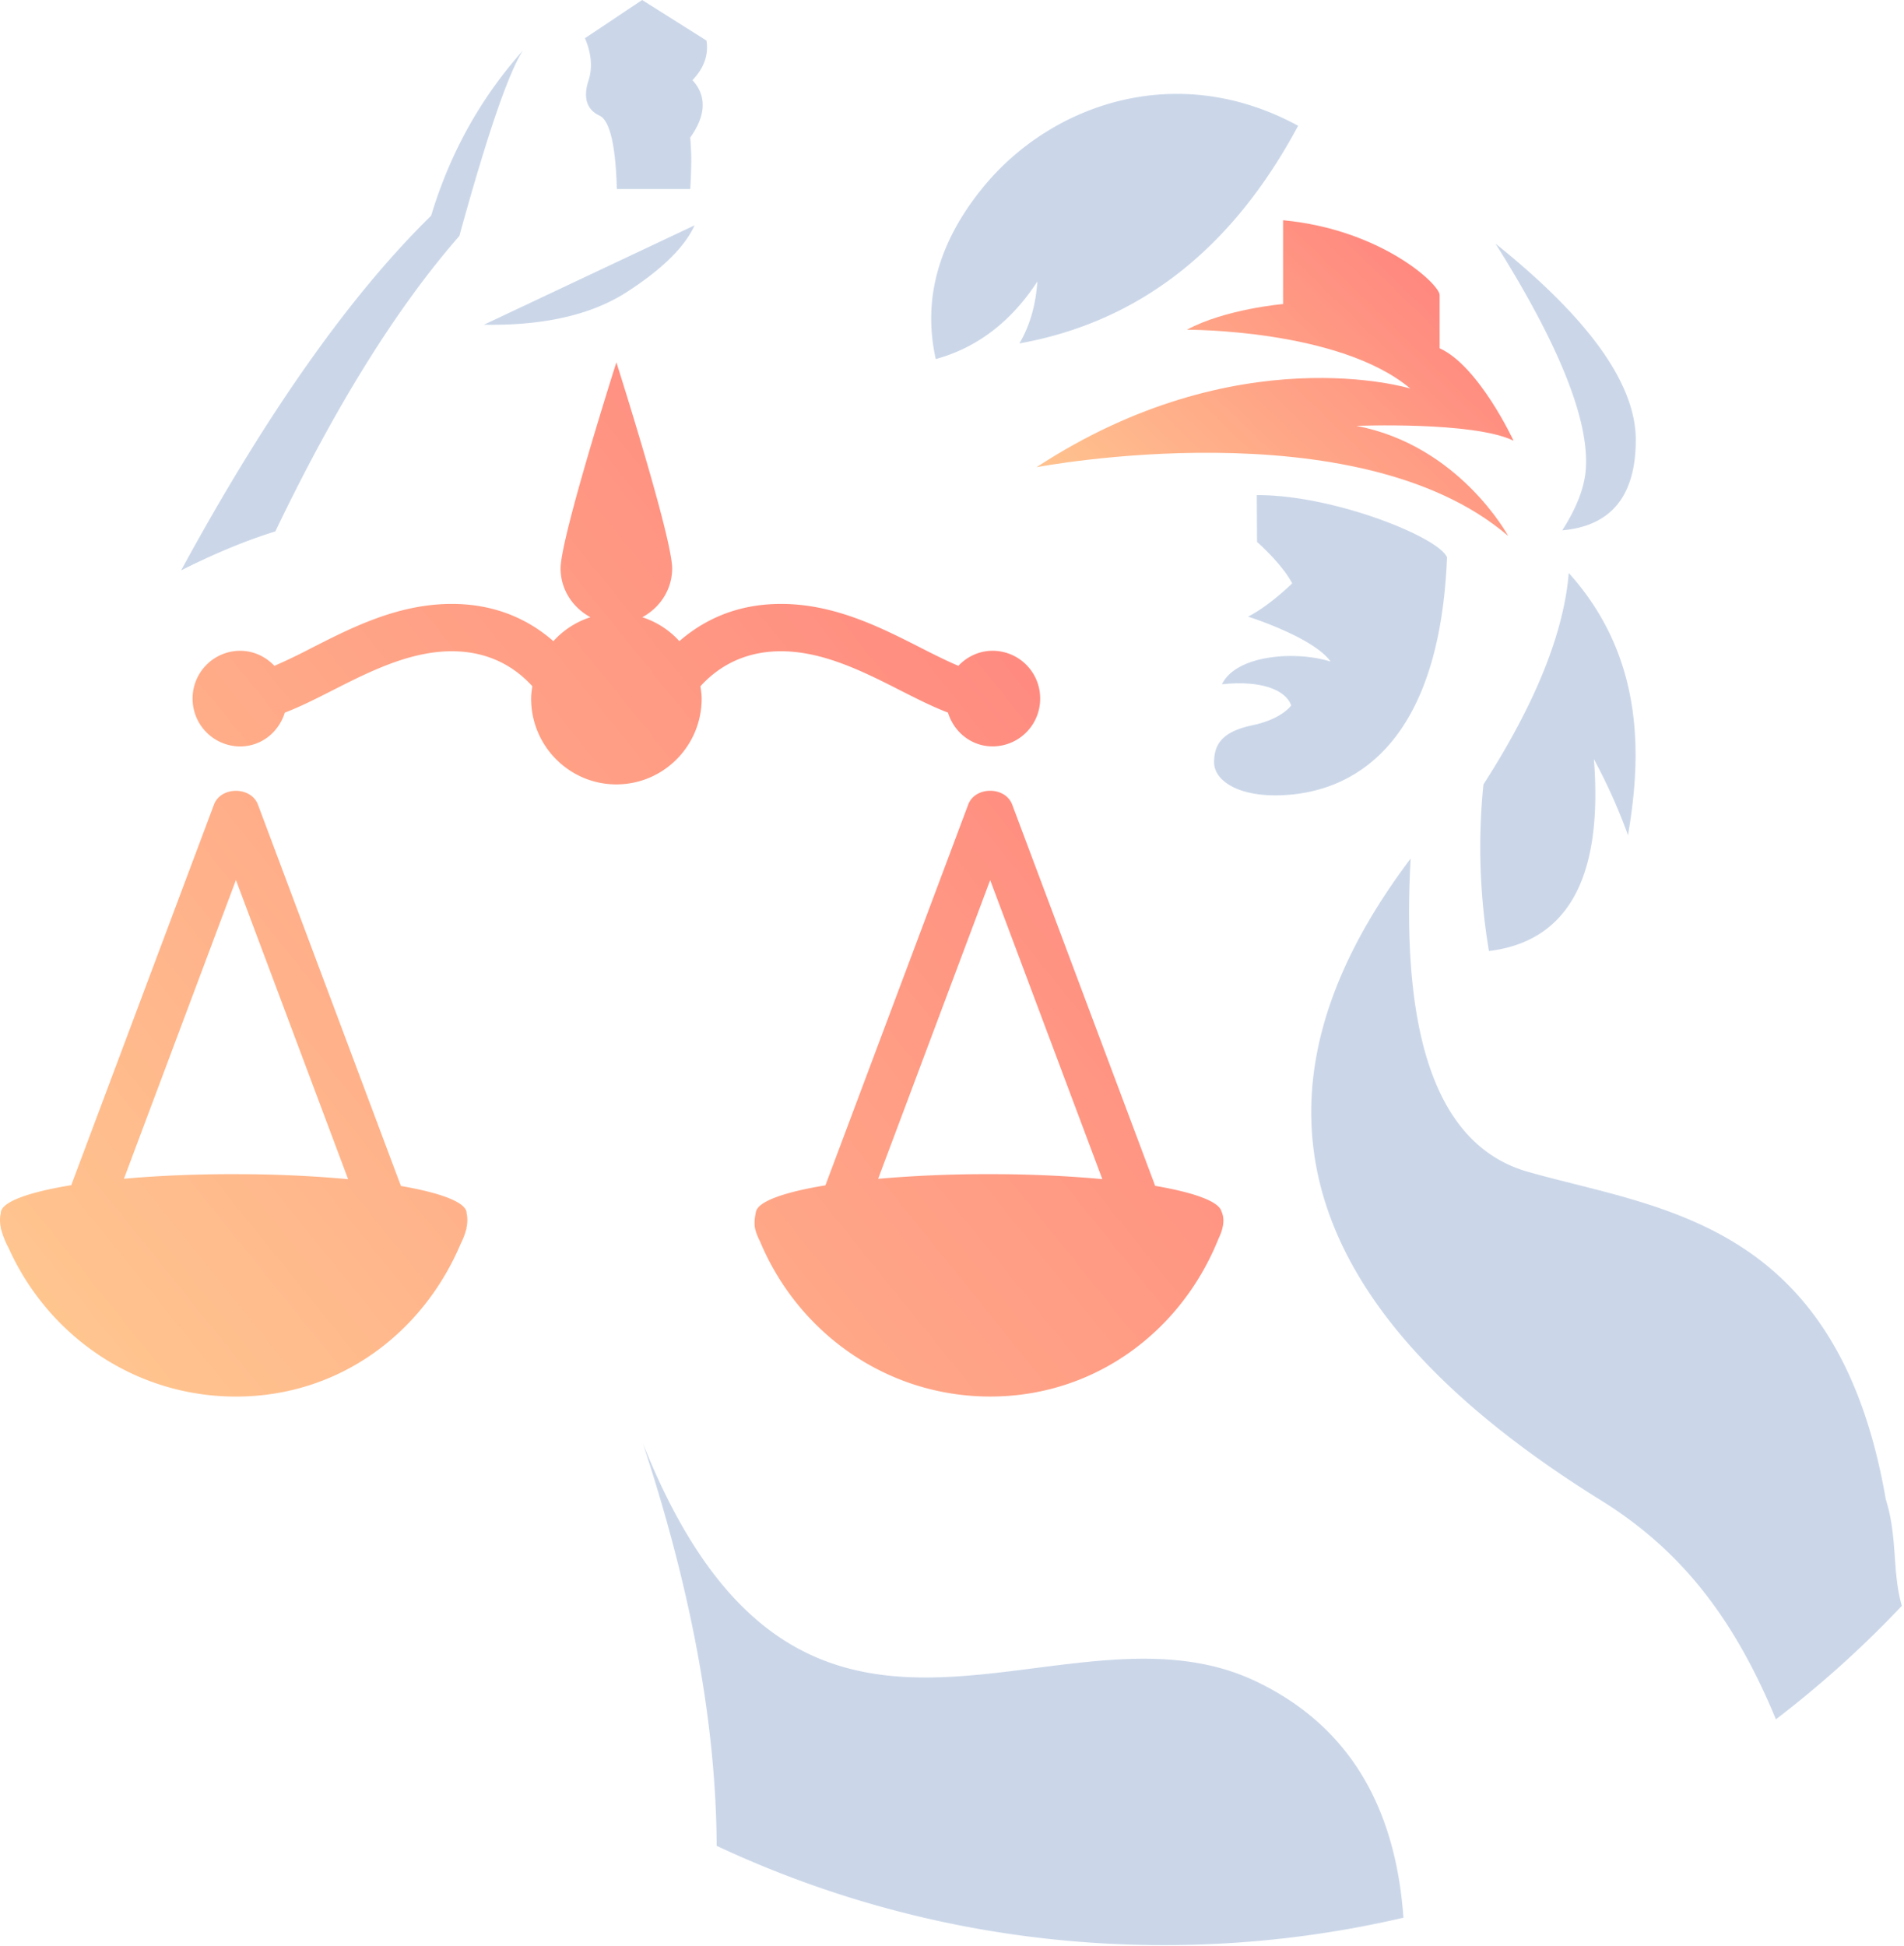 <svg width="91" height="93" fill="none" xmlns="http://www.w3.org/2000/svg"><path d="M12.329 38.456l6.833 18.224c1.944.335 3.14.792 3.14 1.295v.01l-.003-.01.011.044c.041.21.035.44-.02.688h.012l-.037.104c-.053.199-.135.41-.247.632-1.812 4.281-5.815 7.301-10.742 7.301-4.85 0-8.992-2.928-10.866-7.104l.11.195a4.141 4.141 0 01-.453-1.041l-.03-.086.01-.001a1.757 1.757 0 01-.035-.596l.025-.136.005-.057c.09-.5 1.36-.95 3.363-1.276l6.82-18.186c.328-.882 1.773-.882 2.104 0zm36.049-.002l6.833 18.22c1.85.316 3.033.741 3.165 1.212l-.019-.038c.108.208.14.448.094.72l-.028.137c-.04.154-.1.315-.182.485-1.764 4.416-5.893 7.552-10.915 7.552-4.969 0-9.194-3.073-11-7.412a2.706 2.706 0 01-.235-.603l-.004-.02-.001-.002-.014-.087a2.014 2.014 0 01.029-.556l.027-.146-.002.013a.305.305 0 01.005-.025l.002-.01h.002c.123-.487 1.369-.925 3.315-1.245l6.824-18.195c.328-.883 1.773-.883 2.104 0zm-37.102 3.605L5.923 56.334c1.563-.14 3.35-.22 5.246-.22l.34.002a58.5 58.5 0 015.128.238l-5.36-14.295zm36.05 0L41.97 56.337a59.64 59.64 0 015.284-.222h.34a58.6 58.6 0 015.09.236l-5.36-14.292zM29.459 17.317s2.666 8.365 2.666 9.846c0 1.02-.589 1.883-1.427 2.335.69.224 1.297.617 1.771 1.144 1.06-.922 2.62-1.78 4.858-1.78 2.56 0 4.761 1.12 6.704 2.109.618.314 1.218.615 1.773.85.414-.439.992-.72 1.64-.72a2.277 2.277 0 012.27 2.285 2.277 2.277 0 01-2.27 2.285c-1.02 0-1.849-.685-2.137-1.615-.744-.285-1.506-.67-2.29-1.068-1.718-.873-3.667-1.864-5.69-1.864-1.944 0-3.158.907-3.85 1.674.026.195.058.387.058.588 0 2.264-1.825 4.101-4.076 4.101-2.25 0-4.075-1.837-4.075-4.1 0-.202.031-.397.058-.591-.695-.77-1.909-1.672-3.85-1.672-2.024 0-3.973.993-5.693 1.866-.782.398-1.544.783-2.288 1.068-.288.93-1.117 1.615-2.136 1.615a2.279 2.279 0 01-2.27-2.287 2.277 2.277 0 012.27-2.284c.648 0 1.226.282 1.64.719a26.736 26.736 0 001.77-.85c1.943-.989 4.146-2.109 6.706-2.109 2.24 0 3.8.858 4.858 1.78a4.038 4.038 0 011.772-1.144c-.839-.453-1.428-1.312-1.428-2.335 0-1.481 2.666-9.846 2.666-9.846z" fill="url(#paint0_linear)"/><path d="M61.324 14.53s-2.766.238-4.598 1.229c0 0 7.288-.04 10.68 2.81 0 0-8.25-2.535-17.864 3.759 0 0 15.291-2.93 22.54 3.285 0 0-2.339-4.33-7.258-5.26 0 0 5.597-.224 7.514.708 0 0-1.655-3.567-3.532-4.417V14.1c0-.515-2.803-3.133-7.482-3.575v4.005z" fill="url(#paint1_linear)"/><path d="M60.08 25.9s1.18 1.03 1.679 1.98c0 0-1.078 1.066-2.109 1.59 0 0 3.122.984 3.944 2.147-1.664-.524-4.507-.328-5.192 1.086 1.9-.205 3.064.286 3.309 1.014 0 0-.452.651-1.835.94-1.474.309-1.85.921-1.85 1.777 0 .855 1.119 1.637 3.151 1.574 2.03-.065 7.564-.902 7.982-11.373-.418-.985-5.474-2.995-9.092-2.973l.013 2.239zM70.9 37.489c2.484-3.867 3.843-7.236 4.077-10.107 3.678 4.087 3.457 8.873 2.832 12.535a27.11 27.11 0 00-1.63-3.636c.44 5.646-1.232 8.704-5.016 9.171a29.865 29.865 0 01-.264-7.963zM24.991 2.418c-.69 1.062-1.702 4.015-3.036 8.859-2.997 3.43-5.928 8.136-8.795 14.12-1.415.44-2.916 1.061-4.504 1.863 4.071-7.485 8.054-13.135 11.95-16.952.9-2.99 2.361-5.62 4.385-7.89zM33.198 10.769L23.125 15.52c2.87.048 5.15-.474 6.838-1.566 1.689-1.091 2.767-2.154 3.235-3.186zM29.481 9.035c-.057-2.077-.327-3.244-.811-3.502-.538-.24-.85-.758-.538-1.702.193-.6.135-1.27-.174-2.006L30.69 0l3.075 1.938c.108.684-.116 1.315-.67 1.893.67.725.67 1.661-.106 2.742.021.268.036.53.045.788.013.39-.002.948-.045 1.674H29.48z" fill="#CBD7E9"/><path d="M67.42 41.033c-.481 8.78 1.388 13.77 5.608 14.97 6.331 1.798 14.8 2.323 17.102 15.656.572 1.804.294 3.461.767 5.086a50.365 50.365 0 01-6.019 5.424c-2.104-5.088-4.735-8.23-8.433-10.51-14.577-9.08-17.585-19.288-9.025-30.626zM30.724 68.976c7.633 19.161 19.851 6.884 29.29 11.372 4.316 2.052 6.67 5.82 7.062 11.302a50.436 50.436 0 01-11.453 1.31c-7.638 0-14.88-1.7-21.371-4.745-.024-5.768-1.2-12.181-3.528-19.24zM71.477 11.644c3.079 4.896 4.515 8.517 4.308 10.863-.078.848-.451 1.794-1.118 2.839 2.343-.21 3.514-1.65 3.514-4.322s-2.235-5.799-6.704-9.38zM44.725 17.161c1.98-.547 3.598-1.782 4.855-3.706-.08 1.146-.367 2.131-.86 2.958 5.722-1.03 10.163-4.497 13.323-10.403C56.216 2.842 50.21 5.004 46.99 8.945c-2.146 2.627-2.901 5.366-2.266 8.216z" fill="#CBD7E9"/><defs><linearGradient id="paint0_linear" x1="0" y1="59.625" x2="54.276" y2="15.911" gradientUnits="userSpaceOnUse"><stop stop-color="#FFC58F"/><stop offset="1" stop-color="#FF7C7C"/></linearGradient><linearGradient id="paint1_linear" x1="49.542" y1="23.44" x2="66.493" y2="6.004" gradientUnits="userSpaceOnUse"><stop stop-color="#FFC58F"/><stop offset="1" stop-color="#FF7C7C"/></linearGradient></defs></svg>